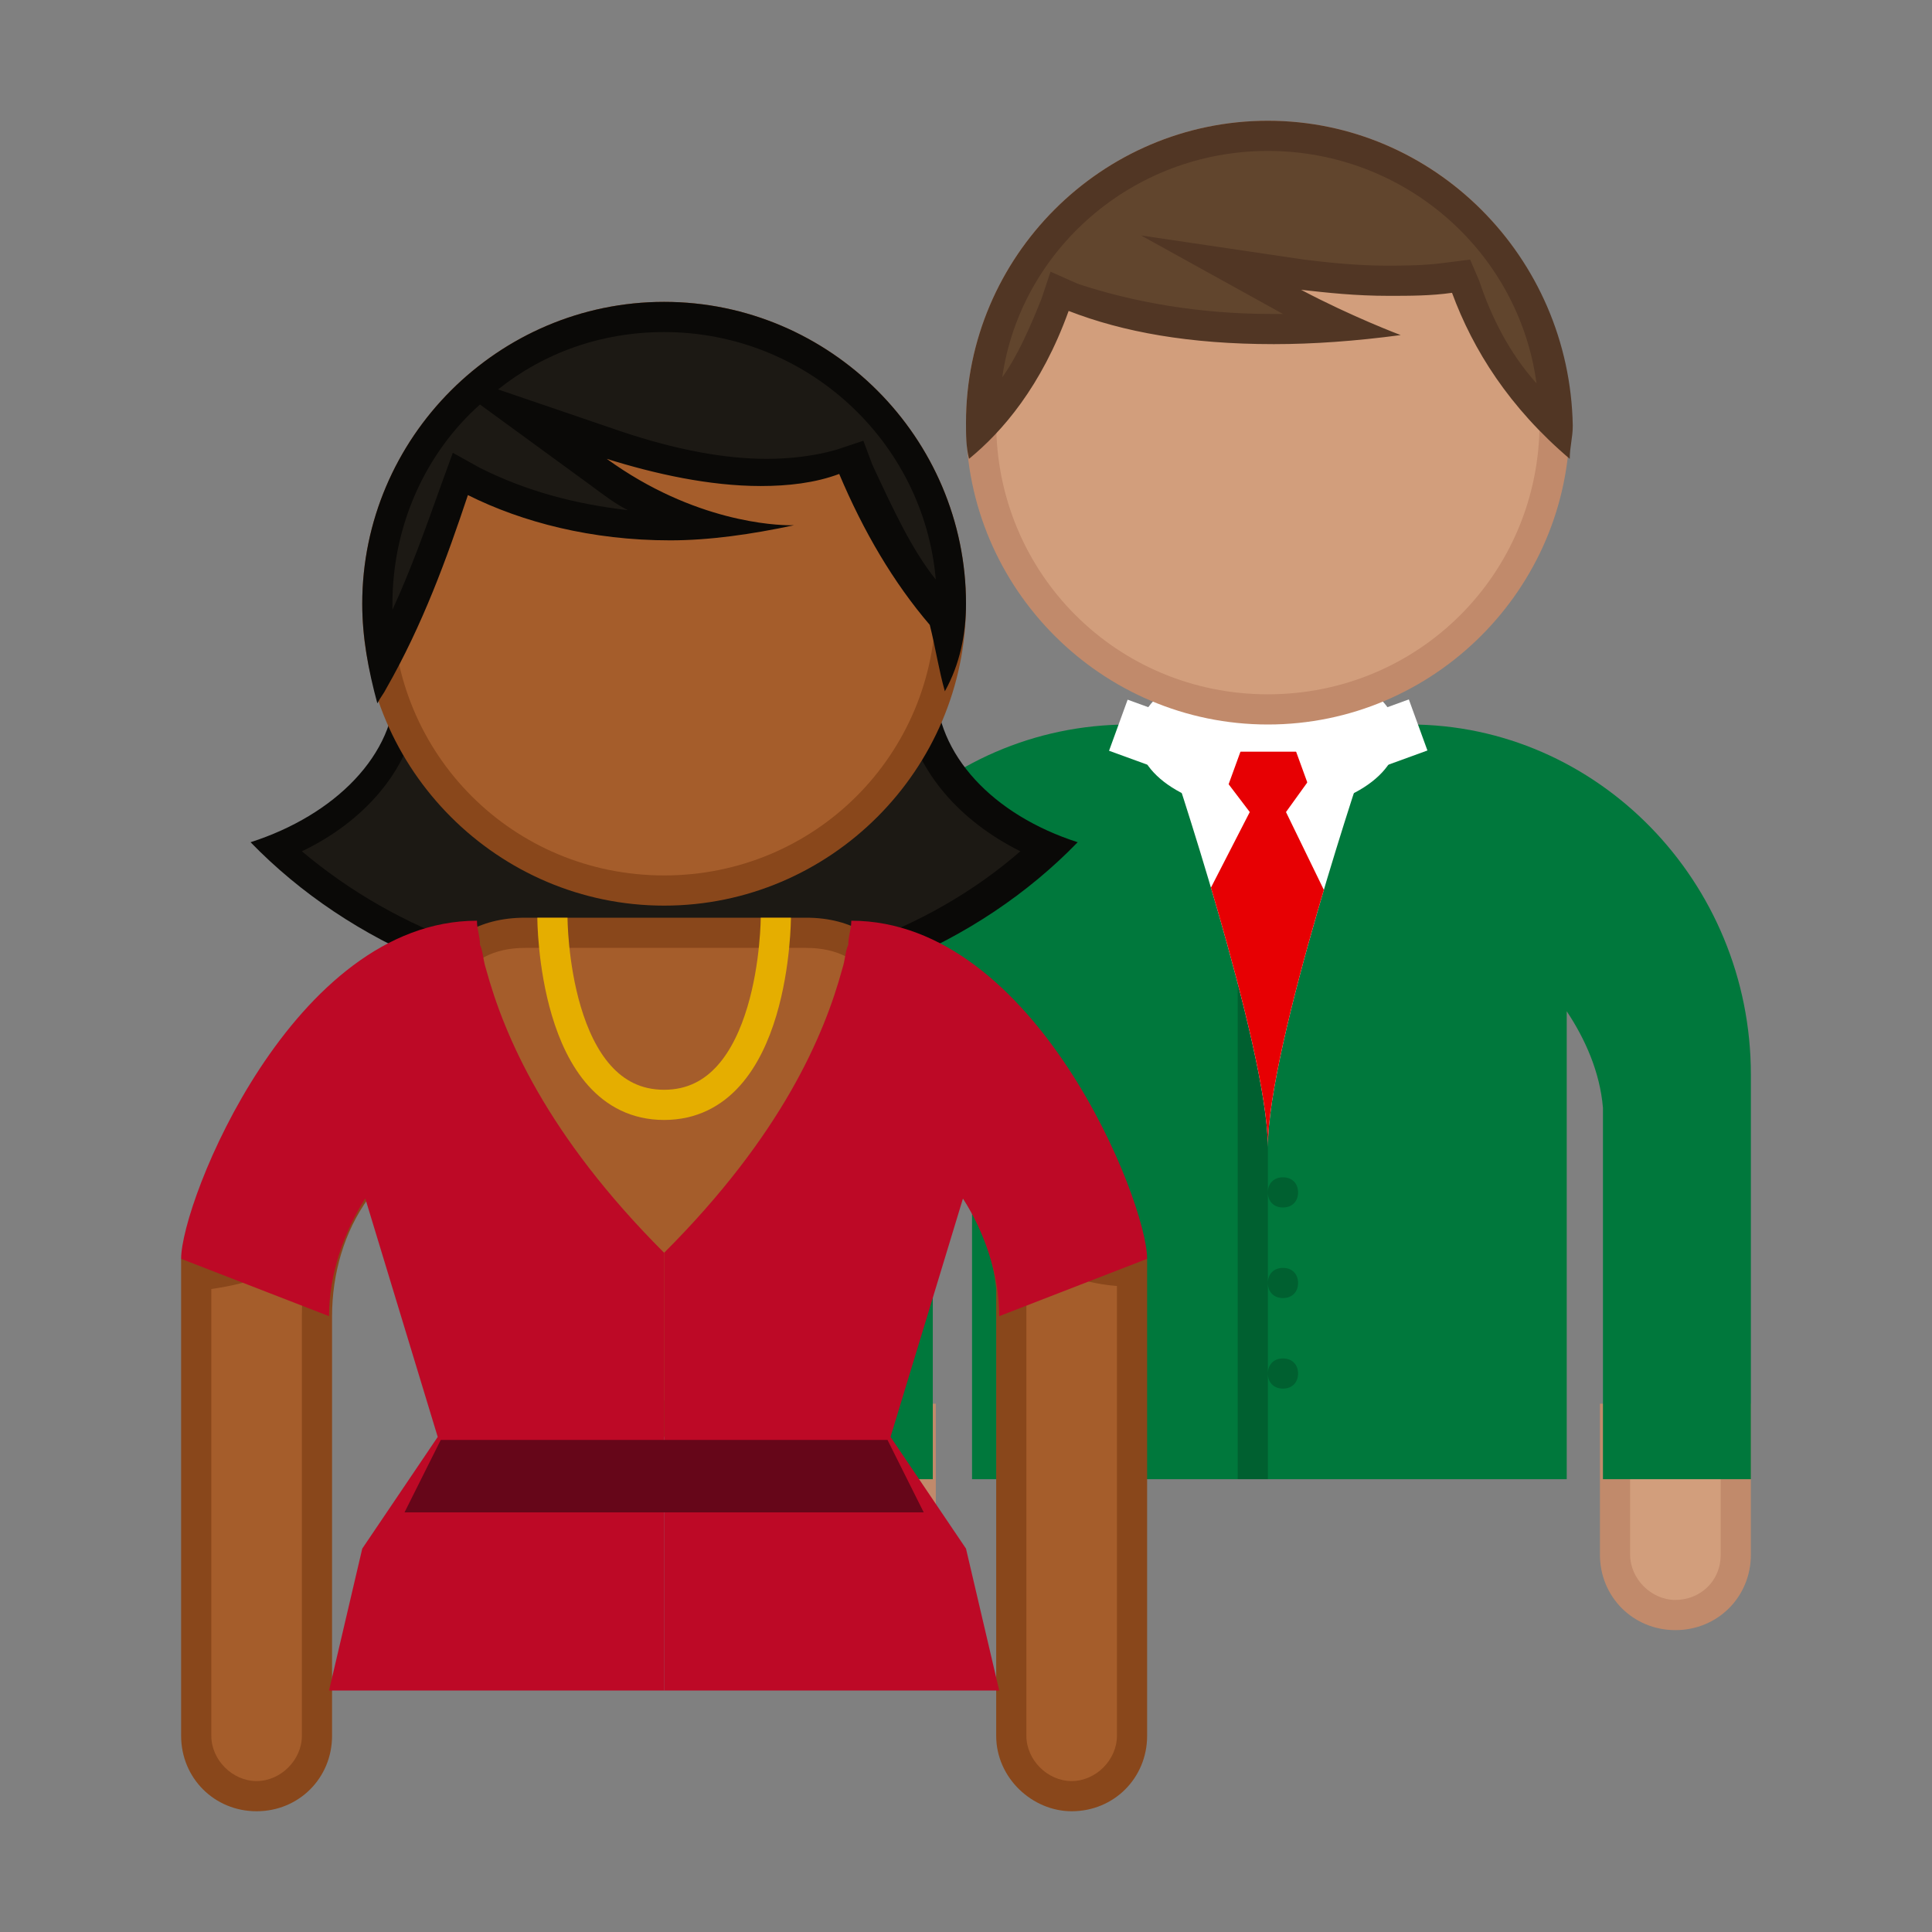 <?xml version="1.0" encoding="utf-8"?>
<!-- Generator: Adobe Illustrator 18.1.1, SVG Export Plug-In . SVG Version: 6.00 Build 0)  -->
<!DOCTYPE svg PUBLIC "-//W3C//DTD SVG 1.1//EN" "http://www.w3.org/Graphics/SVG/1.1/DTD/svg11.dtd">
<svg version="1.1" id="Ebene_1" xmlns="http://www.w3.org/2000/svg" xmlns:xlink="http://www.w3.org/1999/xlink" x="0px" y="0px"
	 width="64px" height="64px" viewBox="0 0 64 64" enable-background="new 0 0 64 64" xml:space="preserve">
<rect x="0" y="0" width="64" height="64" fill="#808080" stroke="none"/>
<g>
	<g>
		<path fill="#D29E7C" d="M28.5,53.5c-1.1,0-2-0.9-2-2V47h4v4.5C30.5,52.6,29.6,53.5,28.5,53.5z"/>
		<g>
			<path fill="#C18A6B" d="M30,47.5v4c0,0.9-0.7,1.5-1.5,1.5c-0.8,0-1.5-0.7-1.5-1.5v-4H30 M31,46.5h-5v5c0,1.4,1.1,2.5,2.5,2.5
				c1.4,0,2.5-1.1,2.5-2.5V46.5L31,46.5z"/>
		</g>
	</g>
	<g>
		<path fill="#D29E7C" d="M55.5,53.5c-1.1,0-2-0.9-2-2V47h4v4.5C57.5,52.6,56.6,53.5,55.5,53.5z"/>
		<g>
			<path fill="#C18A6B" d="M57,47.5v4c0,0.9-0.7,1.5-1.5,1.5c-0.8,0-1.5-0.7-1.5-1.5v-4H57 M58,46.5h-5v5c0,1.4,1.1,2.5,2.5,2.5
				c1.4,0,2.5-1.1,2.5-2.5V46.5L58,46.5z"/>
		</g>
	</g>
	<path fill="#00783C" d="M46.7,24h-9.3c-6.3,0-11.3,5.2-11.3,11.5v0.8c0,0.2-0.1,0.4-0.1,0.6V49h4.9v-6.7v-4.8
		c0-1.5,0.5-2.8,1.3-3.9V49h19.7V33.5c0.6,0.9,1.1,2,1.2,3.2c0,0.1,0,0.1,0,0.2V49H58V37.6v-0.7v-1.3C58,29.2,52.9,24,46.7,24z"/>
	<ellipse fill="#FFFFFF" cx="42" cy="24.4" rx="4.3" ry="2.5"/>
	<rect x="41" y="30" opacity="0.2" width="1" height="19"/>
	<path opacity="0.2" d="M42.5,39L42.5,39c-0.3,0-0.5,0.2-0.5,0.5l0,0c0,0.3,0.2,0.5,0.5,0.5l0,0c0.3,0,0.5-0.2,0.5-0.5l0,0
		C43,39.2,42.8,39,42.5,39z"/>
	<path opacity="0.2" d="M42.5,42L42.5,42c-0.3,0-0.5,0.2-0.5,0.5l0,0c0,0.3,0.2,0.5,0.5,0.5l0,0c0.3,0,0.5-0.2,0.5-0.5l0,0
		C43,42.2,42.8,42,42.5,42z"/>
	<path opacity="0.2" d="M42.5,45L42.5,45c-0.3,0-0.5,0.2-0.5,0.5l0,0c0,0.3,0.2,0.5,0.5,0.5l0,0c0.3,0,0.5-0.2,0.5-0.5l0,0
		C43,45.2,42.8,45,42.5,45z"/>
	<g>
		<defs>
			<path id="SVGID_65_" d="M38.7,24.9c0,0,3.3,9.8,3.3,13.1c0-3.4,3.3-13.1,3.3-13.1H38.7z"/>
		</defs>
		<clipPath id="SVGID_2_">
			<use xlink:href="#SVGID_65_"  overflow="visible"/>
		</clipPath>
		<path clip-path="url(#SVGID_2_)" fill="#FFFFFF" d="M38.7,24.9c0,0,3.3,9.8,3.3,13.1c0-3.4,3.3-13.1,3.3-13.1H38.7z"/>
		<polygon clip-path="url(#SVGID_2_)" fill="#E70003" points="39.5,24.4 41.4,26.9 39.5,30.6 42,38 44.4,30.6 42.6,26.9 44.4,24.4 
					"/>
	</g>
	<rect x="43" y="23.8" transform="matrix(0.94 -0.342 0.342 0.94 -5.744 16.905)" fill="#FFFFFF" width="4.1" height="1.8"/>
	
		<rect x="36.9" y="23.8" transform="matrix(0.94 0.342 -0.342 0.94 10.808 -11.814)" fill="#FFFFFF" width="4.1" height="1.8"/>
	<g>
		<path fill="#D29E7C" d="M42,23.5c-5.2,0-9.5-4.3-9.5-9.5s4.3-9.5,9.5-9.5s9.5,4.3,9.5,9.5S47.2,23.5,42,23.5z"/>
		<g>
			<path fill="#C18A6B" d="M42,5c5,0,9,4,9,9s-4,9-9,9s-9-4-9-9S37,5,42,5 M42,4c-5.5,0-10,4.5-10,10c0,5.5,4.5,10,10,10
				s10-4.5,10-10C52,8.5,47.5,4,42,4L42,4z"/>
		</g>
	</g>
	<g>
		<path fill="#61452D" d="M32.5,14c0-5.2,4.3-9.5,9.5-9.5s9.5,4.3,9.5,9.5c0,0,0,0,0,0c-1.4-1.3-2.4-2.8-3-4.6l-0.1-0.4l-0.4,0
			c-0.7,0.1-1.4,0.1-2,0.1c-1,0-1.9-0.1-2.8-0.2l-2.7-0.4l2.4,1.3c0.6,0.3,1.1,0.6,1.6,0.8c-0.8,0.1-1.5,0.1-2.3,0.1
			c-2.5,0-4.7-0.4-6.6-1.1l-0.5-0.2l-0.2,0.5c-0.6,1.7-1.4,3-2.4,4C32.5,14.1,32.5,14,32.5,14z"/>
		<g>
			<path fill="#513624" d="M42,5c4.5,0,8.3,3.3,8.9,7.7c-0.9-1-1.5-2.2-1.9-3.4l-0.3-0.7l-0.8,0.1c-0.7,0.1-1.4,0.1-2,0.1
				c-0.9,0-1.9-0.1-2.7-0.2l-5.4-0.8l4.7,2.6c-0.1,0-0.2,0-0.4,0c-2.4,0-4.6-0.4-6.4-1l-0.9-0.4l-0.3,0.9c-0.4,1-0.8,1.9-1.3,2.6
				C33.8,8.3,37.5,5,42,5 M42,4c-5.5,0-10,4.5-10,10c0,0.4,0,0.8,0.1,1.2c1.1-0.9,2.4-2.4,3.3-4.9c1.8,0.7,4,1.1,6.8,1.1
				c1.3,0,2.7-0.1,4.2-0.3c0,0-1.6-0.6-3.3-1.5c0.9,0.1,1.8,0.2,2.9,0.2c0.7,0,1.4,0,2.1-0.1c0.7,1.9,1.9,3.8,3.9,5.5
				c0-0.4,0.1-0.7,0.1-1.1C52,8.5,47.5,4,42,4L42,4z"/>
		</g>
	</g>
</g>
<g>
	<g>
		<path fill="#1C1914" d="M22,32.9c-4.9,0-9.5-1.7-12.8-4.8c2.5-1,4.1-2.8,4.3-4.9h16.9c0.2,2.1,1.9,3.9,4.3,4.9
			C31.5,31.1,26.9,32.9,22,32.9z"/>
		<g>
			<path fill="#0A0907" d="M30,23.7c0.4,1.9,1.8,3.5,3.8,4.5c-3.1,2.7-7.4,4.2-11.9,4.2c-4.5,0-8.7-1.5-11.9-4.2
				c2.1-1,3.5-2.7,3.8-4.5H30 M31,22.7H13.1c0,0,0,0,0,0c0,2.3-2,4.3-4.8,5.2c3.3,3.4,8.2,5.5,13.7,5.5s10.4-2.1,13.7-5.5
				C32.9,27,31,25,31,22.7C31,22.7,31,22.7,31,22.7L31,22.7z"/>
		</g>
	</g>
	<g>
		<path fill="#A55D2B" d="M35.5,59.5c-1.1,0-2-0.9-2-2V42.8c-0.2-1.3-0.6-2.4-1.2-3.3L32,39l-10,8l-9.9-8l-0.3,0.4
			c-0.8,1.2-1.3,2.6-1.3,4.2v13.9c0,1.1-0.9,2-2,2c-1.1,0-2-0.9-2-2V42.2c4.4-0.2,5.6-3.6,6.6-6.6c0.9-2.5,1.7-4.7,4.2-4.7h9.3
			c2.6,0,3.3,2.2,4.2,4.7c1.1,3,2.2,6.3,6.6,6.6v15.3C37.5,58.6,36.6,59.5,35.5,59.5z"/>
		<g>
			<path fill="#89471B" d="M26.7,31.4c2.1,0,2.8,1.6,3.8,4.4c0.3,0.9,0.7,1.9,1.2,2.9L31.3,39L22,46.4L12.8,39l-0.4-0.3
				c0.5-0.9,0.8-1.9,1.2-2.9c1-2.8,1.7-4.4,3.8-4.4H26.7 M10.3,41.4c-0.2,0.7-0.3,1.4-0.3,2.2v13.9c0,0.8-0.7,1.5-1.5,1.5
				C7.7,59,7,58.3,7,57.5V42.7C8.4,42.5,9.4,42.1,10.3,41.4 M33.8,41.4c0.8,0.6,1.9,1.1,3.2,1.2v14.9c0,0.8-0.7,1.5-1.5,1.5
				c-0.8,0-1.5-0.7-1.5-1.5V43v-0.3v-0.1l0-0.1C33.9,42.2,33.9,41.8,33.8,41.4 M26.7,30.4h-9.3c-6.3,0-3.1,11.3-11.4,11.3v15.8
				C6,58.9,7.1,60,8.5,60h0c1.4,0,2.5-1.1,2.5-2.5V43.6c0-1.4,0.4-2.8,1.2-3.9l9.8,7.9l9.9-7.9c0.6,0.9,1,1.9,1.1,3V43v14.5
				c0,1.4,1.2,2.5,2.5,2.5h0c1.4,0,2.5-1.1,2.5-2.5V41.7C29.8,41.7,32.9,30.4,26.7,30.4L26.7,30.4z"/>
		</g>
	</g>
	<path fill="#BD0926" d="M33.1,56H22V41.5c3.9-3.9,5.3-7.2,5.9-9.4c0.1-0.3,0.1-0.6,0.2-0.8c0-0.3,0.1-0.5,0.1-0.8
		c6.1,0,9.8,9.3,9.8,11.2l-4.9,1.9c0-1.4-0.5-2.8-1.2-3.9l-2.4,7.9l2.5,3.7L33.1,56z"/>
	<path fill="#BD0926" d="M10.9,56H22V41.5c-3.9-3.9-5.3-7.2-5.9-9.4c-0.1-0.3-0.1-0.6-0.2-0.8c0-0.3-0.1-0.5-0.1-0.8
		c-6.1,0-9.8,9.3-9.8,11.2l4.9,1.9c0-1.4,0.5-2.8,1.2-3.9l2.4,7.9l-2.5,3.7L10.9,56z"/>
	<g>
		<path fill="#A55D2B" d="M22,29.5c-5.2,0-9.5-4.3-9.5-9.5s4.3-9.5,9.5-9.5s9.5,4.3,9.5,9.5S27.2,29.5,22,29.5z"/>
		<g>
			<path fill="#89471B" d="M22,11c5,0,9,4,9,9s-4,9-9,9s-9-4-9-9S17,11,22,11 M22,10c-5.5,0-10,4.5-10,10c0,5.5,4.5,10,10,10
				s10-4.5,10-10C32,14.5,27.5,10,22,10L22,10z"/>
		</g>
	</g>
	<g>
		<path fill="#1C1914" d="M12.7,21.9c-0.1-0.6-0.2-1.3-0.2-1.9c0-5.2,4.3-9.5,9.5-9.5s9.5,4.3,9.5,9.5c0,0.2,0,0.4,0,0.7l0-0.1
			l-0.1-0.1c-1.1-1.2-2.1-2.8-2.9-4.8l-0.2-0.4l-0.4,0.1c-0.7,0.2-1.6,0.3-2.5,0.3c-1.5,0-3.2-0.3-5-0.9l-3-1l2.6,1.9
			c1.2,0.9,2.3,1.4,3.3,1.7c-0.3,0-0.7,0-1,0c-2.3,0-4.5-0.5-6.5-1.5l-0.5-0.2l-0.2,0.5C14.4,18.3,13.6,20.2,12.7,21.9z"/>
		<g>
			<path fill="#0A0907" d="M22,11c4.7,0,8.6,3.6,9,8.2c-0.8-1-1.4-2.3-2.1-3.8l-0.3-0.8l-0.9,0.3c-0.7,0.2-1.5,0.3-2.3,0.3
				c-1.4,0-3-0.3-4.8-0.9l-4.1-1.4C18,11.7,19.9,11,22,11 M15.9,13.4l3.7,2.7c0.4,0.3,0.8,0.6,1.2,0.8c-1.7-0.2-3.3-0.6-4.9-1.4
				L15,15l-0.4,1.1c-0.5,1.4-1,2.8-1.6,4.1c0-0.1,0-0.1,0-0.2C13,17.4,14.1,15,15.9,13.4 M22,10c-5.5,0-10,4.5-10,10
				c0,1.1,0.2,2.2,0.5,3.3c0.1-0.2,0.2-0.3,0.3-0.5c1.2-2.1,2-4.3,2.7-6.4c1.8,0.9,4.1,1.5,6.7,1.5c1.3,0,2.7-0.2,4.1-0.5
				c0,0,0,0-0.1,0c-0.5,0-3.2-0.1-6.1-2.2c1.6,0.5,3.4,0.9,5.1,0.9c0.9,0,1.8-0.1,2.6-0.4c0.8,1.9,1.8,3.6,3,5
				c0.2,0.8,0.3,1.5,0.5,2.2C31.8,22,32,21,32,20C32,14.5,27.5,10,22,10L22,10z"/>
		</g>
	</g>
	<path fill="none" stroke="#E5AE00" stroke-miterlimit="10" d="M18.3,30.4c0,0,0,6.2,3.7,6.2c3.7,0,3.7-6.2,3.7-6.2"/>
	<polygon fill="#660619" points="30.6,50.1 13.4,50.1 14.6,47.7 29.4,47.7 	"/>
</g>
</svg>
